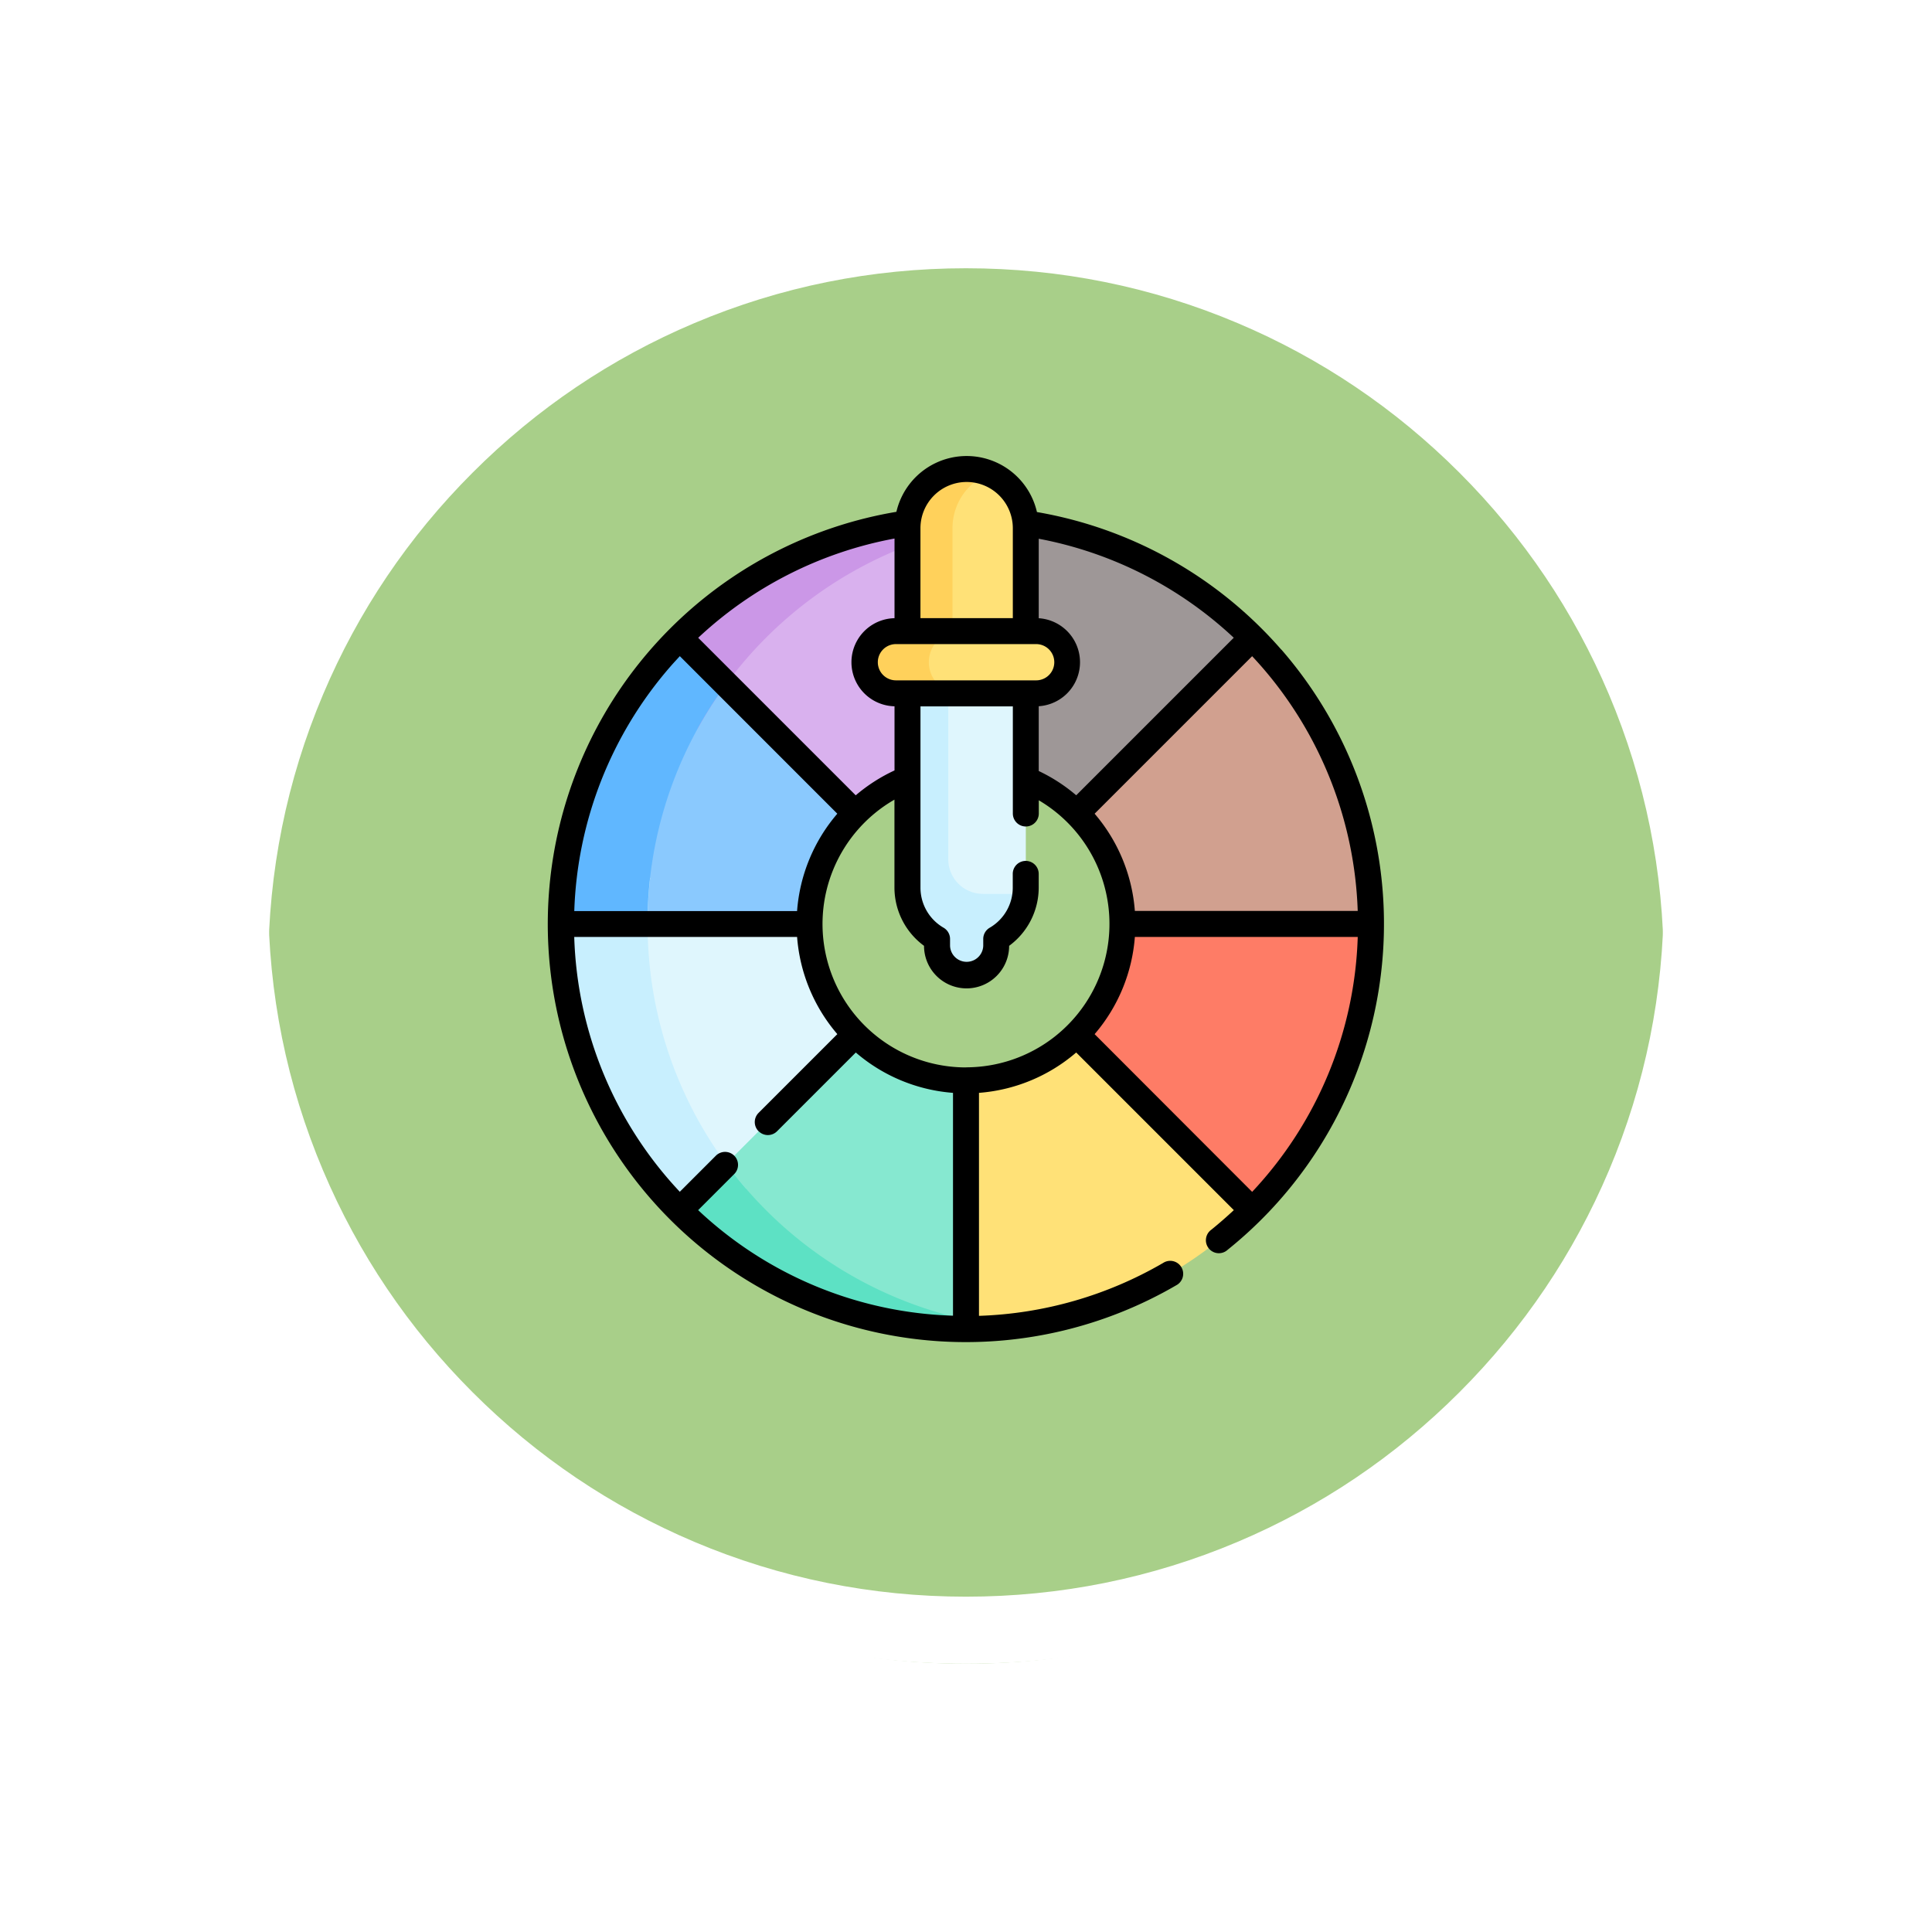 <svg xmlns="http://www.w3.org/2000/svg" xmlns:xlink="http://www.w3.org/1999/xlink" width="86.423" height="86.423" viewBox="0 0 86.423 86.423">
  <defs>
    <filter id="Path_874925" x="0" y="0" width="86.423" height="86.423" filterUnits="userSpaceOnUse">
      <feOffset dy="3" input="SourceAlpha"/>
      <feGaussianBlur stdDeviation="3" result="blur"/>
      <feFlood flood-opacity="0.161"/>
      <feComposite operator="in" in2="blur"/>
      <feComposite in="SourceGraphic"/>
    </filter>
  </defs>
  <g id="Group_1198240" data-name="Group 1198240" transform="translate(-1127.525 -1027.934)">
    <g id="Group_1109835" data-name="Group 1109835" transform="translate(1136.525 1033.934)">
      <g id="Group_1107913" data-name="Group 1107913" transform="translate(0 0)">
        <g transform="matrix(1, 0, 0, 1, -9, -6)" filter="url(#Path_874925)">
          <g id="Path_874925-2" data-name="Path 874925" transform="translate(9 6)" fill="#a8cf89">
            <path d="M 34.211 66.923 C 29.795 66.923 25.511 66.058 21.479 64.353 C 17.584 62.706 14.086 60.347 11.081 57.342 C 8.076 54.337 5.717 50.839 4.07 46.944 C 2.365 42.912 1.5 38.628 1.5 34.212 C 1.5 29.795 2.365 25.511 4.07 21.479 C 5.717 17.584 8.076 14.086 11.081 11.081 C 14.086 8.076 17.584 5.717 21.479 4.07 C 25.511 2.365 29.795 1.5 34.211 1.5 C 38.628 1.5 42.912 2.365 46.944 4.07 C 50.839 5.717 54.337 8.076 57.342 11.081 C 60.346 14.086 62.705 17.584 64.353 21.479 C 66.058 25.511 66.923 29.795 66.923 34.211 C 66.923 38.628 66.058 42.912 64.353 46.944 C 62.705 50.839 60.346 54.337 57.342 57.342 C 54.337 60.347 50.839 62.706 46.944 64.353 C 42.912 66.058 38.628 66.923 34.211 66.923 Z" stroke="none"/>
            <path d="M 34.211 3 C 29.996 3 25.909 3.825 22.063 5.452 C 18.347 7.023 15.009 9.274 12.142 12.142 C 9.274 15.009 7.023 18.347 5.452 22.063 C 3.825 25.909 3 29.996 3 34.212 C 3 38.427 3.825 42.514 5.452 46.36 C 7.023 50.076 9.274 53.414 12.142 56.281 C 15.009 59.149 18.347 61.4 22.063 62.972 C 25.909 64.598 29.996 65.423 34.211 65.423 C 38.426 65.423 42.513 64.598 46.359 62.972 C 50.076 61.4 53.414 59.149 56.281 56.281 C 59.148 53.414 61.399 50.076 62.971 46.36 C 64.598 42.514 65.423 38.427 65.423 34.211 C 65.423 29.996 64.598 25.909 62.971 22.063 C 61.399 18.347 59.148 15.009 56.281 12.142 C 53.414 9.274 50.076 7.023 46.359 5.452 C 42.513 3.825 38.426 3 34.211 3 M 34.211 0 C 53.106 0 68.423 15.317 68.423 34.211 L 68.423 34.212 C 68.423 53.106 53.106 68.423 34.211 68.423 C 15.317 68.423 0 53.106 0 34.212 L 0 34.211 C 0 15.317 15.317 0 34.211 0 Z" stroke="none" fill="#fff"/>
          </g>
        </g>
        <g id="Path_874923" data-name="Path 874923" transform="translate(0 0)" fill="none">
          <path d="M34.211,0A34.211,34.211,0,0,1,68.423,34.211h0A34.211,34.211,0,0,1,0,34.212H0A34.211,34.211,0,0,1,34.211,0Z" stroke="none"/>
          <path d="M 34.211 3 C 29.996 3 25.909 3.825 22.063 5.452 C 18.347 7.023 15.009 9.274 12.142 12.142 C 9.274 15.009 7.023 18.347 5.452 22.063 C 3.825 25.909 3 29.996 3 34.212 C 3 38.427 3.825 42.514 5.452 46.36 C 7.023 50.076 9.274 53.414 12.142 56.281 C 15.009 59.149 18.347 61.4 22.063 62.972 C 25.909 64.598 29.996 65.423 34.211 65.423 C 38.426 65.423 42.513 64.598 46.359 62.972 C 50.076 61.4 53.414 59.149 56.281 56.281 C 59.148 53.414 61.399 50.076 62.971 46.36 C 64.598 42.514 65.423 38.427 65.423 34.211 C 65.423 29.996 64.598 25.909 62.971 22.063 C 61.399 18.347 59.148 15.009 56.281 12.142 C 53.414 9.274 50.076 7.023 46.359 5.452 C 42.513 3.825 38.426 3 34.211 3 M 34.211 0 C 53.106 0 68.423 15.317 68.423 34.211 L 68.423 34.212 C 68.423 53.106 53.106 68.423 34.211 68.423 C 15.317 68.423 0 53.106 0 34.212 L 0 34.211 C 0 15.317 15.317 0 34.211 0 Z" stroke="none" fill="#fff"/>
        </g>
      </g>
    </g>
    <g id="paleta-de-color" transform="translate(1137.59 1048.333)">
      <g id="Group_1198274" data-name="Group 1198274" transform="translate(15.034 0.58)">
        <g id="Group_1198272" data-name="Group 1198272" transform="translate(0 2.238)">
          <g id="Group_1198270" data-name="Group 1198270" transform="translate(0.001 0)">
            <path id="Path_1065538" data-name="Path 1065538" d="M327.785,104.967l-6.4,2.422-1.457,5.437v0a6.975,6.975,0,0,1,2.049,4.946v0l4.535,2.857,6.583-2.857v0A18.061,18.061,0,0,0,327.785,104.967Z" transform="translate(-296.864 -99.661)" fill="#d1a08f"/>
            <path id="Path_1065539" data-name="Path 1065539" d="M27.281,250.385a18.059,18.059,0,0,1-5.3-12.807v0l5.3-2.757,5.812,2.757v0a6.976,6.976,0,0,0,2.049,4.946l-.72,5.539Z" transform="translate(-21.977 -219.464)" fill="#dff6fd"/>
            <path id="Path_1065540" data-name="Path 1065540" d="M228.855,347.55l-2.277-5.932,2.277-5.184a6.981,6.981,0,0,0,4.947-2.049l5.559,1.455,2.3,6.4A18.052,18.052,0,0,1,228.855,347.55Z" transform="translate(-210.743 -311.323)" fill="#ffe177"/>
            <path id="Path_1065541" data-name="Path 1065541" d="M103.314,347.528a18.055,18.055,0,0,1-12.808-5.306l7.861-7.861a6.971,6.971,0,0,0,4.947,2.051Z" transform="translate(-85.202 -311.301)" fill="#86e8d0"/>
            <path id="Path_1065542" data-name="Path 1065542" d="M327.785,283.246l-7.861-7.859v0a6.975,6.975,0,0,0,2.049-4.946v0h11.118v0A18.061,18.061,0,0,1,327.785,283.246Z" transform="translate(-296.864 -252.325)" fill="#fe7c66"/>
            <path id="Path_1065543" data-name="Path 1065543" d="M103.314,36.414A18.055,18.055,0,0,0,90.506,41.72l1.279,6.589,6.582,1.272a6.971,6.971,0,0,1,4.947-2.051l2.6-4.978Z" transform="translate(-85.202 -36.414)" fill="#d9b1ee"/>
            <path id="Path_1065544" data-name="Path 1065544" d="M256,36.414V47.53a6.981,6.981,0,0,1,4.947,2.049l7.861-7.859A18.052,18.052,0,0,0,256,36.414Z" transform="translate(-237.888 -36.414)" fill="#9e9797"/>
            <path id="Path_1065545" data-name="Path 1065545" d="M27.281,104.967a18.059,18.059,0,0,0-5.3,12.807v0H33.093v0a6.976,6.976,0,0,1,2.049-4.946Z" transform="translate(-21.977 -99.661)" fill="#8ac9fe"/>
          </g>
          <g id="Group_1198271" data-name="Group 1198271" transform="translate(0 0.001)">
            <path id="Path_1065546" data-name="Path 1065546" d="M30.242,257.615l-2.969.965a18.058,18.058,0,0,1-5.3-12.807v0l3.983-2.07a18.332,18.332,0,0,0-.117,2.07v0A18.044,18.044,0,0,0,30.242,257.615Z" transform="translate(-21.969 -227.659)" fill="#c8effe"/>
            <path id="Path_1065547" data-name="Path 1065547" d="M103.307,416.051v.413A18.056,18.056,0,0,1,90.5,411.158l2.08-2.079a18.134,18.134,0,0,0,10.729,6.972Z" transform="translate(-85.194 -380.238)" fill="#5de1c4"/>
            <path id="Path_1065548" data-name="Path 1065548" d="M103.468,36.809a18.14,18.14,0,0,0-12.175,9.017L90.5,41.734a18.059,18.059,0,0,1,12.809-5.305Z" transform="translate(-85.195 -36.429)" fill="#cb97e7"/>
            <path id="Path_1065549" data-name="Path 1065549" d="M29.353,107.059a18.023,18.023,0,0,0-3.518,10.727v0H21.969v0a18.058,18.058,0,0,1,5.3-12.806Z" transform="translate(-21.969 -99.674)" fill="#60b7ff"/>
          </g>
        </g>
        <g id="Group_1198273" data-name="Group 1198273" transform="translate(13.586)">
          <path id="Path_1065550" data-name="Path 1065550" d="M224.822,7.5a2.647,2.647,0,0,0-2.647,2.647v4.606l2.618,1.392,2.675-1.392V10.147A2.647,2.647,0,0,0,224.822,7.5Z" transform="translate(-220.266 -7.5)" fill="#ffe177"/>
          <path id="Path_1065551" data-name="Path 1065551" d="M224.188,14.747l1.623.863-1.017.528-2.619-1.391V10.141a2.647,2.647,0,0,1,2.647-2.647,2.618,2.618,0,0,1,1.006.2,2.645,2.645,0,0,0-1.64,2.448Z" transform="translate(-220.266 -7.494)" fill="#ffd15b"/>
          <path id="Path_1065552" data-name="Path 1065552" d="M227.468,120.571v8.693a2.743,2.743,0,0,1-.014.276,2.642,2.642,0,0,1-1.31,2.015v.31a1.323,1.323,0,0,1-2.646,0v-.31a2.641,2.641,0,0,1-1.323-2.291v-8.693L224,119.6l.792-.421Z" transform="translate(-220.266 -110.535)" fill="#dff6fd"/>
          <path id="Path_1065553" data-name="Path 1065553" d="M227.454,134.554a2.642,2.642,0,0,1-1.31,2.015v.273a1.347,1.347,0,0,1-1.26,1.358,1.323,1.323,0,0,1-1.387-1.321v-.31a2.641,2.641,0,0,1-1.323-2.291v-8.693l1.826-.971v8.394a1.546,1.546,0,0,0,1.546,1.546h1.907Z" transform="translate(-220.266 -115.549)" fill="#c8effe"/>
          <path id="Path_1065554" data-name="Path 1065554" d="M205.168,103.987H198.9a1.392,1.392,0,1,1,0-2.783h6.272a1.392,1.392,0,0,1,0,2.783Z" transform="translate(-197.504 -93.951)" fill="#ffe177"/>
          <path id="Path_1065555" data-name="Path 1065555" d="M201.755,103.983H198.9a1.392,1.392,0,0,1,0-2.784h2.86a1.392,1.392,0,0,0,0,2.784Z" transform="translate(-197.504 -93.947)" fill="#ffd15b"/>
        </g>
      </g>
      <path id="Path_1065556" data-name="Path 1065556" d="M47.252,8.663A18.694,18.694,0,0,0,36.32,2.506a3.226,3.226,0,0,0-6.287-.01,18.7,18.7,0,1,0,12.516,34.6.58.58,0,1,0-.585-1,17.514,17.514,0,0,1-8.237,2.366V28.487a7.543,7.543,0,0,0,4.349-1.805l7.051,7.051q-.483.451-1,.871a.58.58,0,1,0,.727.9,18.695,18.695,0,0,0,2.4-26.846Zm3.417,11.687H40.7A7.551,7.551,0,0,0,38.9,16l7.046-7.046q.218.233.429.474A17.52,17.52,0,0,1,50.669,20.351ZM28.213,15.177,21.167,8.131a17.514,17.514,0,0,1,8.782-4.44V7.254a1.971,1.971,0,0,0,0,3.941v2.869a7.606,7.606,0,0,0-1.735,1.113Zm1.8-5.142a.811.811,0,0,1,0-1.622h6.272a.811.811,0,0,1,0,1.622H30.011ZM36.4,11.192a1.972,1.972,0,0,0,0-3.936V3.7a17.514,17.514,0,0,1,8.724,4.429l-7.047,7.047A7.587,7.587,0,0,0,36.4,14.09ZM33.175,1.161a2.068,2.068,0,0,1,2.066,2.066V7.252H31.109V3.227a2.068,2.068,0,0,1,2.066-2.066ZM19.934,9.405c.134-.154.272-.3.411-.453L27.39,16a7.541,7.541,0,0,0-1.8,4.355H15.624A17.516,17.516,0,0,1,19.934,9.405Zm3.939,20.8a.58.58,0,0,0,.821,0l3.523-3.523a7.544,7.544,0,0,0,4.348,1.805v9.968a17.4,17.4,0,0,1-11.4-4.722l1.614-1.614a.58.58,0,0,0-.821-.821l-1.614,1.614a17.4,17.4,0,0,1-4.722-11.4h9.969a7.545,7.545,0,0,0,1.8,4.348l-3.523,3.523a.58.58,0,0,0,0,.821Zm9.273-2.856a6.416,6.416,0,0,1-3.2-11.978v3.939a3.236,3.236,0,0,0,1.323,2.6,1.9,1.9,0,0,0,3.807,0,3.235,3.235,0,0,0,1.323-2.6v-.618a.58.58,0,0,0-1.161,0v.618A2.07,2.07,0,0,1,34.208,21.1a.58.58,0,0,0-.29.5v.31a.743.743,0,0,1-1.485,0V21.6a.581.581,0,0,0-.29-.5,2.071,2.071,0,0,1-1.033-1.788V11.2h4.132v4.791a.58.58,0,1,0,1.161,0V15.4a6.416,6.416,0,0,1-3.255,11.945Zm12.8,5.566L38.9,25.861a7.545,7.545,0,0,0,1.8-4.349H50.67a17.435,17.435,0,0,1-4.72,11.4Z"/>
    </g>
  </g>
</svg>
